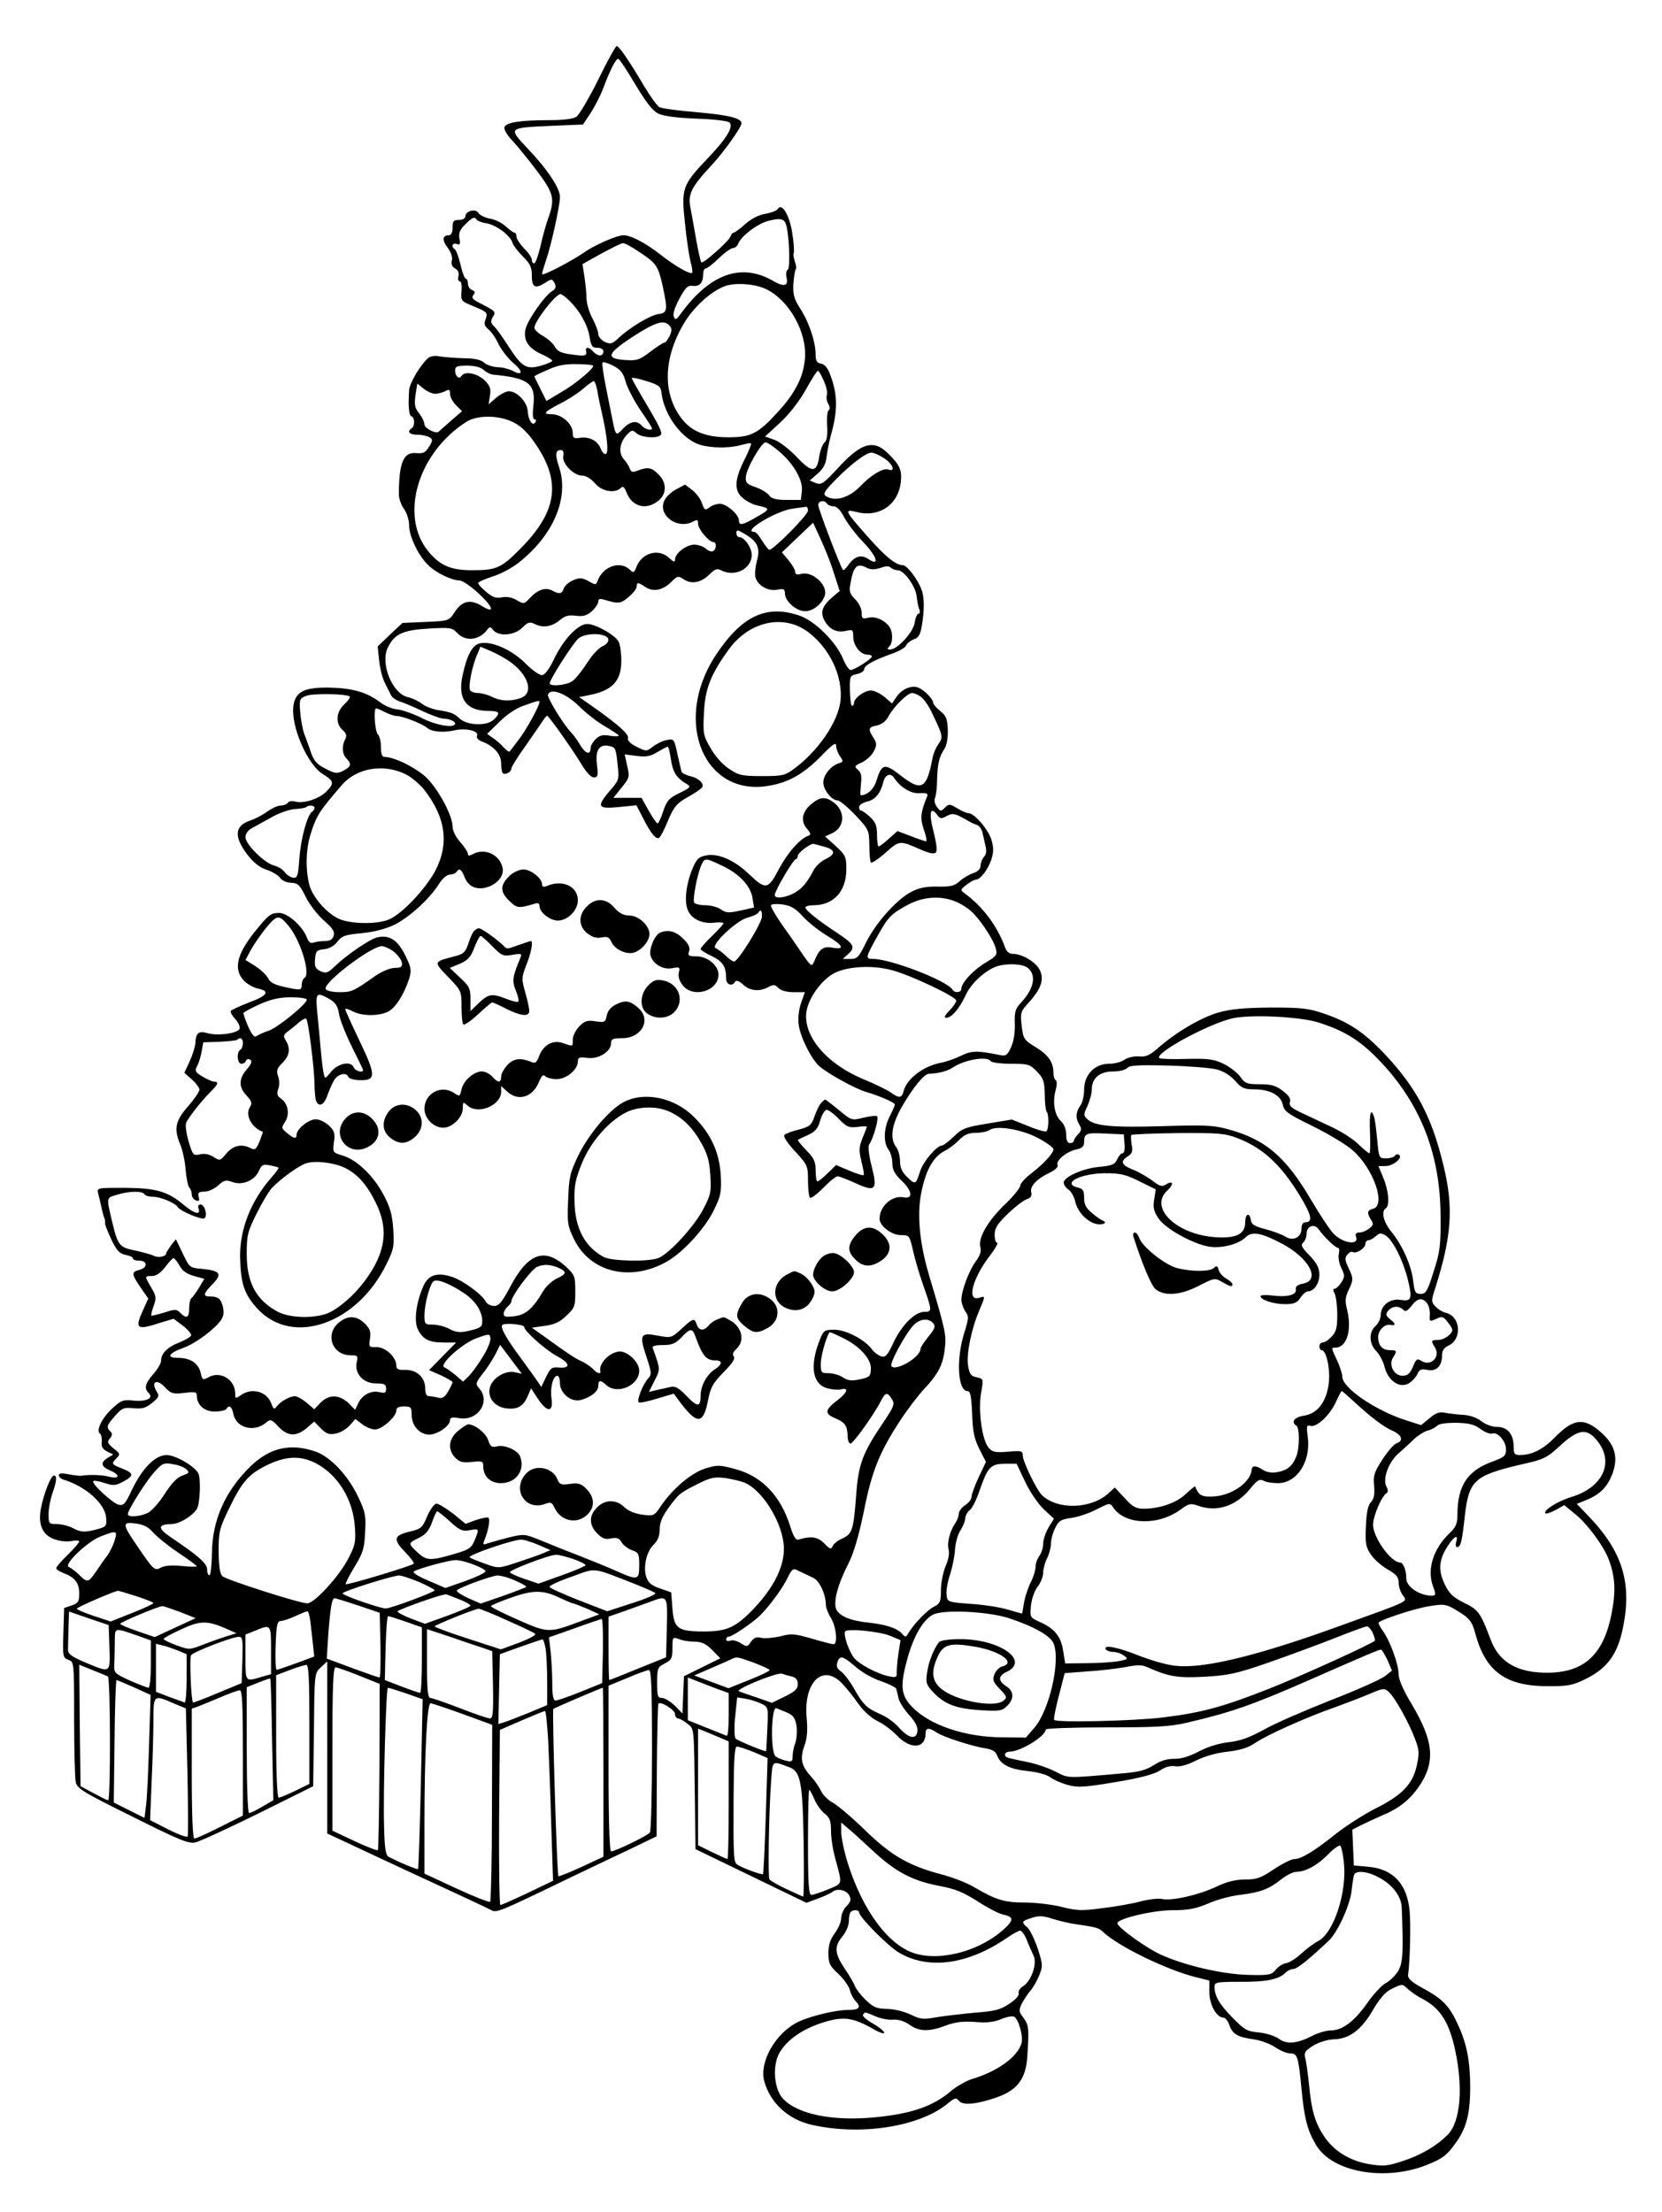 <?xml version="1.0" standalone="no"?>
<!DOCTYPE svg PUBLIC "-//W3C//DTD SVG 20010904//EN"
 "http://www.w3.org/TR/2001/REC-SVG-20010904/DTD/svg10.dtd">
<svg version="1.0" xmlns="http://www.w3.org/2000/svg"
 width="650pt" height="865pt" viewBox="0 0 650 865"
 preserveAspectRatio="xMidYMid meet">
<g transform="translate(0,865) scale(0.1,-0.1)"
fill="#000000" stroke="none">
<path d="M2340 8339 c-36 -72 -74 -137 -85 -145 -13 -9 -49 -14 -110 -14 -112
0 -165 -9 -172 -27 -3 -8 9 -30 29 -51 19 -20 63 -74 97 -119 67 -89 72 -110
46 -184 -9 -24 -23 -74 -31 -111 -9 -38 -20 -68 -25 -68 -5 0 -9 6 -9 14 0 8
-13 28 -30 44 -16 17 -30 38 -30 46 0 9 -3 16 -8 16 -4 0 -19 11 -33 24 -15
14 -43 28 -63 31 -20 4 -40 14 -45 22 -10 19 -51 8 -51 -13 0 -8 -10 -14 -25
-14 -21 0 -25 -5 -25 -30 0 -19 -5 -30 -14 -30 -26 0 -28 -19 -5 -49 13 -18
20 -38 16 -50 -3 -14 1 -25 13 -31 12 -6 16 -17 13 -30 -3 -11 -1 -20 5 -20 6
0 9 -16 7 -38 -3 -39 -3 -39 50 -61 50 -21 53 -24 45 -47 -8 -20 -6 -28 10
-42 12 -9 30 -36 41 -60 12 -23 37 -55 57 -72 39 -32 37 -52 -3 -30 -14 7 -40
14 -59 14 -19 1 -43 9 -53 18 -12 11 -37 17 -78 17 -33 1 -75 4 -93 7 -20 4
-38 2 -47 -6 -29 -24 -73 -97 -75 -126 -4 -61 -1 -99 9 -102 14 -5 14 -39 1
-47 -20 -13 -9 -25 23 -25 17 0 39 -5 47 -10 13 -8 13 -13 -2 -37 -14 -23 -23
-27 -49 -25 -51 6 -69 -37 -69 -162 0 -16 9 -41 20 -56 11 -16 20 -44 20 -64
0 -44 37 -121 77 -158 30 -29 91 -58 121 -58 10 0 41 -21 70 -47 61 -56 71
-86 17 -53 -45 28 -78 21 -107 -24 -22 -34 -23 -34 -113 -38 l-91 -4 -49 -46
-48 -46 6 -56 c3 -30 13 -70 23 -88 9 -18 20 -40 24 -48 4 -8 20 -19 36 -24
16 -5 56 -22 89 -38 33 -15 68 -28 77 -28 22 0 48 -10 48 -19 0 -20 -74 -8
-130 21 -34 17 -77 32 -96 34 -19 1 -50 14 -69 29 -51 38 -106 54 -194 56
-103 2 -137 -16 -144 -75 -8 -79 55 -224 114 -262 45 -28 47 -36 17 -68 -28
-29 -88 -49 -121 -41 -14 4 -28 2 -31 -4 -4 -6 -17 -11 -28 -11 -12 0 -35 -11
-52 -23 -17 -13 -47 -29 -68 -36 -60 -20 -64 -62 -12 -131 25 -33 49 -52 76
-61 22 -7 45 -21 53 -31 7 -11 26 -20 43 -20 27 -1 34 -8 57 -54 14 -29 46
-71 71 -93 36 -31 44 -45 39 -60 -4 -15 -15 -21 -35 -21 -16 0 -35 -3 -44 -6
-11 -4 -19 2 -25 18 -17 46 -76 98 -109 98 -33 0 -42 -7 -95 -73 -72 -89 -85
-149 -42 -193 13 -13 38 -27 55 -30 47 -10 36 -28 -36 -54 -36 -14 -68 -29
-71 -33 -3 -5 5 -19 17 -32 12 -13 20 -30 17 -38 -7 -18 -85 -29 -126 -17 -34
10 -45 1 -47 -40 -1 -14 -11 -46 -22 -70 l-21 -45 29 -26 c17 -15 30 -33 30
-40 0 -8 -20 -37 -45 -66 -50 -57 -56 -88 -29 -151 8 -20 18 -64 20 -97 3 -33
9 -64 15 -70 5 -5 9 -17 9 -26 0 -9 7 -20 16 -23 13 -5 15 -2 11 14 -4 16 0
20 22 20 16 0 40 11 54 24 23 21 30 23 55 14 39 -15 87 5 104 42 11 25 16 28
43 23 16 -3 32 -7 34 -9 2 -2 -10 -19 -27 -38 -81 -93 -124 -202 -123 -310 2
-106 16 -148 70 -206 137 -145 388 -57 502 176 29 58 31 70 27 137 -4 58 -12
86 -38 135 -40 75 -104 136 -159 153 -40 12 -40 12 -35 53 5 35 2 44 -20 65
-14 13 -37 24 -51 24 -28 0 -75 -38 -75 -60 0 -18 -11 -16 -38 7 -22 18 -22
20 -7 43 19 30 12 71 -16 91 -15 10 -17 18 -11 37 6 14 5 35 0 50 -8 22 -5 31
16 52 29 29 33 56 14 88 -11 17 -10 22 7 35 11 8 31 24 43 35 13 11 26 18 30
15 8 -9 31 -191 32 -253 0 -28 3 -58 6 -67 11 -28 32 -17 45 22 7 20 19 47 27
60 15 23 48 30 54 11 2 -6 21 -12 42 -13 67 -2 68 16 3 152 -31 65 -57 122
-57 126 0 3 13 0 30 -9 36 -19 102 -19 138 -1 29 15 62 67 82 128 10 34 9 43
-15 92 -30 61 -63 82 -111 70 -30 -8 -117 -67 -167 -115 -25 -24 -32 -26 -53
-17 -21 10 -24 18 -22 47 3 32 6 36 35 39 21 2 40 13 53 30 18 23 31 27 97 33
48 5 93 17 126 33 58 29 137 101 173 158 14 23 32 38 44 38 10 0 22 5 25 10
11 17 20 11 32 -20 15 -40 53 -54 98 -36 39 17 59 48 49 79 -15 48 -70 71
-115 47 -14 -8 -19 -7 -19 1 0 6 -13 27 -30 46 -18 20 -30 45 -30 61 0 42 -54
143 -101 190 -39 38 -126 82 -164 82 -11 0 -15 11 -15 38 0 21 -5 43 -12 50
-12 12 -18 102 -7 102 4 0 20 -7 35 -15 16 -8 37 -15 46 -15 23 0 99 -30 118
-46 19 -16 63 -20 107 -10 45 10 96 -2 89 -20 -4 -10 4 -18 22 -25 44 -17 72
-49 72 -84 0 -17 3 -34 6 -38 9 -9 34 4 34 18 0 6 26 48 58 92 31 45 62 89 68
99 7 11 14 17 16 14 24 -27 101 -137 128 -182 22 -37 41 -58 52 -58 16 0 18 6
13 48 -8 58 8 83 47 75 25 -5 27 -10 33 -69 7 -62 7 -64 -29 -105 -54 -64 -50
-73 34 -65 l69 7 27 -52 c29 -58 50 -83 62 -75 5 3 21 33 35 68 23 54 34 67
77 91 27 15 52 32 56 38 9 15 -14 37 -47 44 -17 4 -32 12 -34 18 -1 7 -9 38
-16 70 -12 57 -13 59 -42 53 -16 -3 -40 -15 -54 -26 -25 -19 -25 -19 -64 0
-25 13 -36 25 -33 34 5 14 -37 52 -142 126 l-49 34 35 7 c95 18 130 55 130
136 0 30 -5 63 -10 73 -14 27 -91 70 -123 70 -37 0 -94 -61 -131 -139 -20 -41
-36 -61 -47 -61 -10 0 -40 21 -66 48 -54 53 -133 87 -177 76 -29 -7 -50 -46
-67 -126 -20 -91 15 -138 101 -138 45 0 49 -8 20 -35 -27 -25 -103 -22 -132 5
-23 21 -32 25 -89 34 -21 4 -48 15 -60 25 -13 10 -37 21 -54 25 -60 13 -108
130 -79 192 26 55 59 70 160 76 86 5 92 4 113 -18 33 -34 86 -28 117 14 9 12
12 12 23 -2 22 -26 84 -21 114 10 21 21 29 23 46 15 32 -17 67 -13 98 12 22
19 36 23 66 19 30 -3 43 1 63 19 13 12 24 29 24 37 0 10 6 12 23 7 56 -17 64
-16 95 10 18 15 32 33 32 41 0 18 5 18 35 -2 31 -20 68 -12 101 21 24 24 26
24 49 9 31 -20 68 -12 101 21 20 20 29 23 44 15 53 -28 120 5 120 60 0 29 -29
70 -50 70 -5 0 -10 7 -10 16 0 13 4 13 31 -3 52 -30 64 -56 49 -107 -6 -24 -9
-53 -5 -65 10 -32 50 -54 85 -47 25 5 30 2 30 -15 0 -30 44 -69 79 -69 31 0
66 28 77 62 12 40 -48 95 -92 84 -17 -5 -24 -2 -24 8 0 8 -12 28 -26 45 l-26
31 61 58 61 58 29 -63 c16 -34 40 -94 52 -133 l23 -71 -26 -22 c-44 -37 -52
-63 -31 -98 19 -32 49 -45 86 -35 21 5 24 2 24 -24 0 -34 28 -70 55 -70 10 0
18 -3 18 -7 -1 -10 -68 -53 -83 -53 -7 0 -20 20 -30 44 -27 66 -111 149 -171
169 -130 44 -226 -2 -328 -157 -170 -261 -41 -560 218 -507 74 14 131 48 199
118 42 43 55 52 55 37 0 -11 7 -29 15 -41 14 -20 14 -22 -5 -28 -31 -10 -60
-46 -60 -75 0 -29 33 -70 56 -70 8 0 39 -26 69 -57 53 -57 54 -59 55 -119 0
-33 3 -64 6 -67 4 -3 30 14 58 39 54 48 54 48 134 13 33 -15 55 -20 62 -13 6
6 3 35 -9 82 -19 73 -13 102 14 66 11 -16 16 -17 38 -5 24 13 32 11 87 -21 8
-5 22 -11 31 -14 10 -3 19 -18 22 -32 3 -15 9 -39 12 -53 4 -16 2 -31 -7 -40
-7 -8 -13 -23 -13 -34 0 -13 -10 -23 -30 -30 -16 -5 -40 -20 -52 -31 -19 -18
-35 -22 -86 -21 -45 1 -73 -5 -102 -20 -58 -30 -139 -121 -177 -197 -29 -59
-35 -66 -62 -66 l-30 0 22 20 c28 26 22 38 -41 80 -78 51 -127 91 -127 101 0
5 14 9 31 9 79 0 129 54 129 141 0 48 -3 55 -41 90 l-42 38 26 12 c52 23 55
88 5 123 -31 22 -52 20 -87 -10 -35 -30 -41 -67 -13 -97 13 -16 14 -21 4 -25
-33 -11 -82 -67 -116 -131 -42 -80 -51 -82 -117 -19 -56 54 -120 82 -166 73
-29 -5 -38 -13 -53 -48 -26 -60 -35 -131 -20 -166 14 -35 57 -55 105 -49 19 2
35 1 35 -2 0 -3 -20 -26 -45 -50 -25 -24 -45 -47 -45 -51 0 -4 20 -17 44 -28
43 -21 56 -41 56 -88 0 -24 24 -32 35 -12 5 7 16 3 31 -11 26 -25 64 -29 99
-10 20 11 26 10 40 -4 10 -10 33 -16 60 -16 l43 0 -15 -42 c-9 -27 -13 -59 -9
-87 7 -48 47 -129 80 -160 30 -27 137 -87 183 -101 55 -16 113 -42 113 -49 0
-4 -9 -24 -20 -46 -24 -46 -26 -103 -5 -131 8 -10 15 -34 15 -53 0 -25 9 -42
35 -67 43 -40 48 -74 9 -66 -46 8 -94 -35 -94 -84 0 -28 47 -64 83 -64 33 0
34 -1 47 -57 7 -32 25 -95 41 -140 35 -99 35 -103 4 -103 -36 0 -87 -50 -120
-119 -24 -52 -32 -60 -49 -55 -12 4 -27 16 -35 26 -26 38 -102 78 -147 78 -39
0 -43 -2 -58 -40 -40 -101 -29 -173 30 -189 18 -5 43 -7 54 -4 31 8 24 -13
-14 -42 -50 -38 -52 -53 -12 -70 41 -17 50 -30 51 -70 0 -16 5 -30 11 -30 11
0 91 111 120 168 17 33 25 34 42 6 12 -19 9 -28 -31 -88 -83 -122 -99 -165
-108 -281 -11 -145 -15 -157 -54 -176 -19 -8 -36 -22 -39 -31 -5 -13 -11 -11
-33 12 -26 26 -52 29 -101 14 -9 -3 -20 15 -31 51 -38 121 -111 197 -215 225
-63 17 -70 17 -119 2 -55 -18 -128 -80 -174 -149 -24 -36 -27 -37 -72 -31 -29
4 -55 15 -70 30 -31 30 -75 30 -106 -2 -32 -31 -32 -69 1 -102 20 -20 32 -24
54 -19 23 4 32 1 41 -15 6 -11 24 -25 40 -31 27 -9 29 -14 29 -59 0 -58 -5
-60 -86 -24 -31 14 -97 41 -148 61 -50 19 -119 47 -153 61 -62 25 -63 25 -126
10 -35 -9 -72 -20 -82 -23 -15 -6 -17 -4 -11 12 16 37 24 84 16 89 -4 3 -26
-2 -48 -9 l-41 -15 -49 40 c-28 21 -57 39 -65 39 -8 0 -24 -22 -36 -49 -19
-46 -24 -50 -71 -61 -61 -15 -64 -30 -13 -82 20 -21 34 -40 31 -43 -9 -9 -261
-85 -266 -80 -2 2 13 32 34 67 34 55 39 73 42 135 4 64 1 80 -26 137 -40 86
-110 160 -169 180 -97 33 -177 15 -252 -57 -100 -97 -151 -211 -152 -341 -1
-47 -5 -86 -10 -86 -5 0 -9 10 -9 23 0 23 -33 52 -144 127 -50 34 -49 49 4 50
32 0 85 33 101 61 12 24 15 121 4 139 -18 29 -90 70 -123 70 -45 0 -95 -51
-137 -138 -25 -54 -32 -61 -52 -56 -24 7 -107 83 -98 92 3 3 22 0 43 -7 33
-11 43 -11 70 3 46 24 47 34 3 52 -46 18 -47 19 -25 42 15 15 14 18 -12 38
-24 20 -26 25 -14 39 10 12 10 19 2 27 -17 17 -15 24 18 61 27 31 34 34 72 30
35 -3 49 1 73 21 27 22 29 27 17 46 -23 38 3 49 33 15 24 -25 31 -27 76 -22
42 5 49 4 49 -11 0 -36 29 -62 70 -62 21 0 42 5 45 10 11 18 22 10 28 -20 11
-55 83 -73 129 -32 16 13 20 12 47 -17 36 -38 69 -40 110 -6 l30 26 26 -27
c21 -21 32 -25 58 -20 18 3 42 18 55 32 l22 25 26 -20 c15 -12 38 -21 51 -21
27 0 83 50 83 74 0 11 9 16 30 16 27 0 30 -3 30 -33 0 -42 31 -77 69 -77 32 0
81 34 81 56 0 11 9 13 38 8 72 -11 122 66 76 117 -15 17 -14 21 13 56 17 21
39 55 50 76 l19 38 42 -56 43 -57 -28 6 c-37 8 -88 -23 -97 -60 -11 -41 21
-78 68 -82 42 -4 64 10 81 51 l12 28 26 -40 c37 -56 62 -55 54 0 -6 44 6 89
23 89 5 0 10 -13 10 -29 0 -39 43 -75 80 -66 40 10 70 34 70 55 0 24 8 25 32
3 43 -38 128 -1 128 57 0 27 -30 62 -63 73 -36 13 -98 -40 -89 -75 4 -14 -15
-8 -28 8 -8 8 -27 22 -44 30 -30 14 -50 27 -148 98 l-48 34 50 7 c38 5 60 15
85 40 33 30 35 37 35 95 0 59 -2 64 -37 97 -84 76 -148 53 -218 -80 -32 -60
-44 -74 -62 -74 -13 0 -28 7 -33 17 -15 28 -87 81 -130 96 -59 20 -95 9 -114
-35 -29 -65 -38 -139 -21 -171 20 -38 43 -50 102 -50 l47 0 -53 -54 -53 -54
46 -20 c25 -12 46 -24 46 -27 0 -4 -8 -20 -17 -36 -13 -22 -23 -29 -38 -25
-11 3 -27 6 -36 6 -11 0 -16 9 -16 31 0 42 -33 73 -78 72 -28 -1 -35 3 -35 17
0 33 -43 73 -78 72 -29 -1 -30 1 -25 33 4 27 0 39 -20 59 -32 32 -68 33 -103
3 -54 -47 -24 -127 48 -127 27 0 29 -2 23 -28 -9 -44 26 -82 76 -82 32 0 39
-3 39 -20 0 -17 -4 -19 -26 -14 -32 8 -68 -11 -83 -44 l-12 -25 -27 27 c-36
33 -75 34 -108 1 l-25 -26 -30 26 c-17 14 -37 25 -45 25 -21 0 -56 -20 -71
-39 -10 -14 -13 -13 -22 11 -18 47 -76 63 -119 32 -21 -14 -22 -14 -22 6 0 54
-56 90 -103 65 -24 -13 -26 -12 -32 16 -9 38 -40 59 -88 59 -48 0 -39 18 20
39 42 15 107 61 140 99 16 19 20 33 16 56 -7 35 -18 46 -50 46 -31 0 -29 10 9
49 38 39 30 52 -41 59 -49 4 -50 5 -76 60 l-27 56 -19 -24 c-10 -14 -19 -28
-19 -31 0 -13 -31 -19 -48 -10 -9 5 -43 14 -74 21 -61 12 -67 19 -90 115 -22
95 -23 90 20 103 48 15 99 15 107 2 3 -6 19 -10 34 -10 28 0 86 -24 96 -40 10
-17 97 -52 105 -44 13 13 0 54 -16 54 -7 0 -11 -6 -8 -14 11 -29 -14 -24 -57
12 -63 53 -107 66 -232 67 -108 0 -108 0 -103 -22 3 -13 9 -35 12 -50 3 -16 8
-35 11 -43 4 -8 5 -19 4 -23 -1 -5 10 -33 24 -63 21 -44 32 -56 55 -61 17 -3
30 -9 30 -14 0 -5 11 -9 25 -9 33 0 33 -28 0 -36 -32 -8 -31 -16 5 -69 l30
-43 -20 -44 c-34 -75 -26 -81 66 -51 l53 16 36 -27 c20 -15 34 -33 33 -38 -2
-6 -23 -18 -47 -28 -47 -18 -71 -43 -71 -72 0 -9 -14 -33 -30 -51 -33 -38 -37
-56 -18 -75 20 -20 -10 -34 -61 -29 -38 4 -48 1 -81 -30 -40 -36 -66 -88 -49
-99 5 -3 8 -17 7 -32 -2 -19 3 -29 21 -38 l24 -12 -22 -13 c-29 -19 -26 -34 9
-49 41 -17 39 -35 -2 -25 -30 8 -79 9 -110 4 -7 -1 -30 2 -51 6 -25 5 -37 4
-37 -4 0 -6 8 -14 18 -17 86 -26 161 -92 167 -147 3 -35 1 -37 -34 -47 -49
-13 -64 -13 -97 5 -16 8 -44 15 -61 15 -32 0 -33 2 -33 39 0 21 7 58 15 81 17
48 19 70 6 70 -12 0 -40 -72 -51 -129 -12 -64 7 -105 55 -121 20 -7 50 -10 66
-6 16 3 29 2 29 -2 0 -4 -20 -28 -45 -52 -25 -24 -45 -48 -45 -52 0 -5 12 -13
27 -19 46 -17 63 -39 63 -80 0 -32 -4 -38 -29 -47 l-30 -10 -3 -97 c-3 -93 -2
-98 20 -106 22 -8 22 -10 22 -228 0 -120 3 -232 6 -248 5 -27 24 -39 222 -137
182 -91 220 -107 246 -101 17 4 128 55 246 113 l215 107 3 221 c2 221 2 221
27 244 l25 23 0 -336 0 -337 88 -41 c48 -23 150 -70 227 -106 227 -105 309
-143 327 -153 19 -11 36 -4 278 113 74 35 187 90 252 120 l116 56 1 257 c1
142 4 260 6 262 10 10 65 -25 65 -40 0 -10 6 -18 13 -18 6 -1 23 -10 36 -21
27 -22 25 -4 29 -312 l2 -178 217 -105 217 -105 46 17 c25 9 49 21 55 25 17
16 54 9 66 -12 9 -17 7 -25 -10 -43 -12 -12 -21 -33 -21 -47 0 -14 -11 -40
-25 -59 -18 -24 -25 -47 -25 -78 0 -39 5 -50 39 -81 21 -20 41 -48 45 -63 3
-15 13 -33 21 -42 25 -25 17 -36 -28 -36 -49 0 -144 -23 -194 -46 -89 -43
-154 -156 -134 -232 23 -85 93 -150 185 -171 192 -44 425 -8 535 85 26 21 30
22 42 8 16 -19 76 -12 155 17 75 28 107 73 112 158 7 111 6 121 -15 150 -19
25 -19 29 -6 57 9 16 23 38 33 49 10 11 25 38 34 59 15 37 15 43 -5 105 -12
36 -30 73 -40 83 -26 22 -24 25 16 38 28 9 44 9 83 -4 26 -8 67 -18 92 -21 71
-10 88 -14 102 -28 60 -58 256 -153 370 -180 l48 -12 0 -46 c0 -48 28 -99 55
-99 7 0 18 -13 23 -29 13 -36 32 -47 96 -56 27 -4 65 -18 84 -31 19 -13 45
-24 58 -24 28 0 32 -11 44 -136 11 -117 23 -164 56 -220 62 -109 271 -146 437
-79 57 23 75 36 106 79 46 61 61 118 61 224 0 103 -14 173 -49 247 -33 72 -61
100 -138 141 -42 23 -57 37 -56 50 8 59 11 198 6 252 -10 105 -64 163 -161
172 l-57 5 -3 70 -3 70 33 17 c18 9 55 26 82 38 66 27 109 61 145 113 66 96
59 178 -28 323 -33 55 -51 97 -51 117 0 38 -33 130 -62 170 -11 15 -18 30 -16
32 12 13 145 56 198 64 54 9 65 8 98 -11 58 -34 69 -46 82 -96 41 -151 121
-207 290 -206 74 0 93 4 145 30 79 40 118 92 139 183 42 184 5 311 -132 453
l-45 47 39 16 c53 22 80 50 100 101 23 62 12 109 -37 156 -70 66 -113 64 -188
-13 -47 -48 -90 -69 -138 -69 -19 0 -23 5 -23 33 0 48 -24 77 -64 77 -19 0
-45 9 -62 22 -17 14 -44 23 -68 25 -23 1 -55 5 -72 8 -24 5 -37 1 -63 -21
l-33 -27 -56 18 c-119 37 -252 127 -252 171 0 10 -9 39 -20 63 -24 51 -24 51
-7 51 44 0 65 68 46 147 -9 35 -8 49 5 77 20 42 20 47 -1 90 -13 29 -14 38 -3
50 7 9 16 13 21 10 13 -8 49 15 49 31 0 8 5 15 12 15 6 0 19 7 29 16 14 13 20
13 38 3 28 -18 66 -92 86 -168 20 -80 16 -92 -28 -84 -41 6 -77 -22 -77 -60 0
-13 -9 -32 -20 -42 -27 -24 -26 -70 3 -99 12 -12 27 -40 32 -61 13 -52 55 -83
90 -67 14 6 30 23 37 36 9 21 16 24 41 19 35 -7 57 15 57 57 0 19 8 30 25 38
54 25 48 113 -9 128 -14 3 -32 14 -42 25 -17 19 -17 22 1 77 63 200 70 312 31
472 -46 193 -106 306 -232 440 -79 83 -140 124 -235 156 -61 21 -89 24 -207
24 -102 -1 -155 -5 -205 -19 -68 -19 -168 -77 -242 -143 -29 -25 -45 -32 -71
-29 -19 1 -43 -4 -56 -13 -12 -9 -40 -16 -61 -16 -56 0 -97 -43 -97 -102 0
-24 -7 -52 -15 -62 -18 -24 -19 -50 -3 -75 9 -15 8 -22 -5 -36 -9 -9 -17 -21
-17 -26 0 -5 -7 -9 -15 -9 -10 0 -15 10 -15 33 0 21 -8 41 -20 52 -25 23 -34
72 -22 119 6 21 7 38 1 42 -5 3 -9 16 -9 29 0 41 -19 69 -69 100 -46 28 -49
32 -55 83 -6 51 -5 56 27 91 50 55 62 92 43 129 -16 31 -69 62 -105 62 -14 0
-25 9 -31 28 -30 81 -86 156 -155 207 -20 15 -20 15 5 35 14 11 30 20 36 20
18 0 47 38 61 78 9 29 10 46 1 77 -12 41 -67 105 -90 105 -7 0 -27 9 -44 19
-29 18 -33 18 -48 3 -16 -16 -18 -16 -32 3 -8 11 -11 26 -7 35 4 8 8 40 8 70
2 65 8 90 29 122 9 14 14 43 13 75 -2 43 -7 55 -30 73 -15 12 -27 26 -27 31 0
15 -34 50 -58 60 -28 11 -66 -6 -87 -38 l-16 -24 -30 26 c-17 14 -41 25 -53
25 -25 0 -66 -30 -66 -49 0 -6 -3 -11 -7 -11 -5 0 -8 27 -9 59 -1 57 0 59 27
65 16 3 29 12 29 19 0 15 38 36 112 62 25 9 49 23 52 31 3 8 17 19 30 24 20 7
26 19 32 57 10 59 9 111 -2 138 -16 42 -57 95 -73 95 -27 0 -67 32 -136 110
-92 104 -95 110 -45 98 88 -23 163 28 173 116 5 48 -3 67 -49 112 -57 58 -107
43 -200 -60 -53 -57 -62 -63 -83 -55 l-24 10 31 27 c22 19 32 38 35 67 3 22
10 58 16 80 28 99 28 161 -2 240 -10 27 -22 41 -36 43 -16 3 -21 11 -21 36 0
48 -25 125 -60 179 -25 39 -29 56 -27 97 2 27 6 52 9 56 4 3 2 17 -3 31 -5 14
-7 28 -5 32 3 4 1 39 -5 77 -10 71 -41 123 -57 97 -4 -7 -26 -15 -48 -19 -26
-4 -55 -19 -79 -40 -21 -19 -42 -34 -46 -34 -4 0 -9 -6 -11 -13 -4 -17 -108
-110 -115 -103 -3 3 -12 43 -20 88 -8 46 -18 103 -23 128 -10 52 5 80 84 165
45 48 116 147 116 163 0 20 -50 32 -172 43 -73 6 -140 15 -149 20 -9 5 -37 44
-62 86 -56 95 -96 153 -105 153 -4 0 -37 -59 -72 -131z m144 -18 c42 -70 68
-104 90 -115 20 -10 72 -17 150 -20 66 -2 123 -9 129 -15 17 -17 -13 -65 -86
-141 -99 -104 -103 -117 -88 -254 6 -63 17 -131 22 -151 6 -20 8 -39 6 -42 -8
-7 -66 26 -121 69 -61 48 -118 78 -148 78 -25 0 -115 -39 -156 -69 -50 -34
-162 -92 -162 -83 0 5 7 29 15 53 20 56 55 215 55 249 0 34 -49 108 -128 191
-75 80 -76 79 95 87 l123 5 30 45 c16 25 39 69 50 99 26 69 48 113 58 113 4 0
34 -45 66 -99z m-620 -530 c3 -5 22 -12 42 -15 38 -8 90 -47 99 -77 3 -10 22
-34 41 -53 28 -28 34 -42 34 -75 0 -46 14 -52 55 -25 22 14 24 14 34 -3 7 -15
5 -22 -9 -31 -31 -19 -97 -114 -105 -150 -9 -43 12 -75 65 -98 22 -10 40 -21
40 -25 0 -3 -20 -12 -44 -19 -57 -16 -74 -6 -125 72 -22 35 -48 71 -58 81 -14
14 -15 21 -6 37 14 21 11 23 -49 54 -30 15 -35 22 -27 32 9 11 7 15 -5 20 -9
3 -16 15 -16 25 0 10 -4 19 -8 19 -5 0 -14 25 -21 55 -7 30 -17 57 -22 60 -16
10 -10 27 7 21 13 -5 15 -1 11 21 -4 21 1 34 21 54 30 30 38 33 46 20z m1209
-16 c13 -32 19 -173 8 -179 -6 -4 -8 -18 -5 -31 8 -33 -9 -38 -48 -16 -126 75
-249 33 -365 -125 -18 -25 -22 -27 -28 -12 -4 10 4 37 22 70 24 44 33 53 53
50 26 -3 40 12 40 46 0 12 4 22 10 22 5 0 29 18 51 40 23 22 48 40 56 40 7 0
17 8 20 17 12 30 75 78 117 89 45 12 62 9 69 -11z m-572 -111 c67 -44 73 -54
91 -134 20 -93 18 -104 -16 -108 -32 -4 -114 -53 -158 -95 -24 -22 -30 -24
-53 -14 -13 7 -25 20 -25 30 0 10 -10 37 -22 60 -13 23 -23 58 -24 77 0 19 -4
58 -8 86 l-8 51 73 41 c41 22 79 41 85 41 7 1 36 -15 65 -35z m496 -145 c90
-44 160 -169 151 -272 -6 -70 -36 -131 -103 -205 -80 -88 -107 -102 -196 -102
-90 0 -145 23 -184 74 -74 98 -71 234 9 370 38 64 102 123 158 146 41 16 119
11 165 -11z m-769 -46 c41 -41 70 -93 78 -141 6 -36 10 -42 30 -42 15 0 24 -6
24 -15 0 -8 -6 -15 -14 -15 -7 0 -19 7 -26 15 -15 18 -32 20 -28 3 4 -20 -3
-22 -58 -14 -39 5 -54 12 -64 30 -7 13 -28 32 -46 42 -19 10 -34 25 -34 32 0
25 83 132 102 132 4 0 21 -12 36 -27z m391 -97 c9 -10 9 -20 0 -40 -7 -14 -16
-26 -21 -26 -4 0 -29 -16 -54 -35 -42 -32 -52 -36 -98 -33 -79 5 -73 25 30 92
88 57 122 67 143 42z m-172 -219 c7 -24 32 -73 57 -110 25 -36 46 -69 46 -72
0 -11 -28 -4 -40 10 -19 23 -46 18 -74 -12 -27 -29 -28 -28 -41 37 -4 19 -15
75 -25 125 -10 49 -16 93 -14 97 3 4 22 -2 42 -12 30 -16 40 -29 49 -63z
m-127 62 c0 -12 -69 -70 -124 -102 l-59 -35 -23 46 c-13 26 -24 48 -24 50 0 2
24 14 53 26 38 18 69 23 114 22 35 0 63 -3 63 -7z m-428 -16 c10 -9 26 -17 36
-18 139 -13 168 -35 158 -122 -4 -35 -2 -53 5 -53 5 0 7 -5 3 -11 -11 -18 -28
8 -30 43 -2 36 -42 78 -74 78 -10 0 -32 -11 -49 -25 l-30 -26 5 33 c5 27 1 39
-21 61 -28 27 -78 37 -90 17 -9 -15 -25 -2 -25 21 0 16 7 19 47 19 30 0 53 -6
65 -17z m1330 -43 c10 -21 15 -46 12 -54 -3 -8 -1 -24 5 -35 7 -11 7 -22 2
-25 -5 -3 -8 -30 -6 -60 2 -38 -1 -58 -10 -66 -8 -7 -17 -31 -21 -55 -9 -65
-29 -65 -88 -2 -29 30 -67 60 -87 67 l-37 13 60 55 c37 35 74 83 100 129 22
40 43 73 47 73 3 0 14 -18 23 -40z m-635 -46 c10 -88 82 -184 153 -204 45 -13
116 -13 159 0 19 5 36 8 38 6 3 -2 -9 -31 -26 -65 -39 -77 -41 -122 -4 -150
14 -12 38 -24 52 -27 55 -12 55 -15 3 -44 -58 -34 -72 -37 -72 -15 0 23 -49
65 -75 65 -11 0 -30 -6 -40 -14 -18 -13 -20 -11 -30 17 -5 16 -23 39 -38 51
l-28 21 -37 -20 c-21 -12 -41 -32 -46 -48 -20 -56 56 -108 114 -77 17 9 20 8
20 -8 0 -21 43 -72 60 -72 13 0 13 -27 -1 -35 -5 -4 -18 0 -28 9 -10 9 -30 16
-46 16 -31 0 -75 -34 -75 -58 0 -12 -6 -10 -23 6 -41 39 -107 20 -128 -35 -9
-24 -11 -25 -28 -9 -38 34 -104 10 -124 -46 -6 -16 -8 -16 -35 -1 -25 14 -34
15 -60 4 -17 -7 -34 -22 -37 -32 -7 -22 -18 -24 -46 -8 -26 13 -56 3 -86 -29
-23 -25 -25 -25 -52 -9 -19 11 -40 15 -58 11 -23 -4 -37 0 -61 21 -18 15 -32
30 -32 35 0 4 25 15 55 25 31 9 78 34 104 55 137 108 198 255 157 375 -16 49
-14 65 8 65 8 0 12 -9 9 -23 -6 -29 40 -77 74 -77 15 0 34 -12 50 -30 26 -32
78 -41 101 -18 8 8 14 4 22 -17 21 -56 76 -72 124 -34 34 27 35 71 1 104 -26
27 -41 30 -80 15 -21 -8 -27 -7 -32 8 -3 9 -14 26 -24 37 -21 24 -16 64 13 95
18 19 21 20 37 6 19 -18 86 -22 96 -6 6 10 -10 41 -75 150 -21 36 -39 68 -39
71 -1 4 25 -1 56 -11 50 -15 57 -21 60 -46z m-251 9 c3 -21 12 -63 19 -93 19
-83 26 -148 15 -155 -6 -3 -14 5 -20 19 -12 32 -44 49 -81 44 -25 -4 -29 -1
-29 19 0 35 -43 73 -82 73 -38 0 -31 9 37 44 28 14 66 39 85 55 19 17 38 30
42 31 4 0 10 -17 14 -37z m-634 -13 c11 0 28 5 39 10 16 9 19 7 19 -10 0 -12
10 -31 23 -44 l24 -24 -44 -38 c-24 -22 -46 -40 -47 -42 -11 -10 -56 13 -56
28 0 9 -9 29 -21 44 -17 21 -19 34 -14 71 l7 45 25 -20 c14 -11 34 -20 45 -20z
m309 -113 c30 -16 57 -43 86 -87 99 -147 81 -262 -63 -407 -73 -74 -93 -83
-186 -83 -85 0 -127 18 -173 74 -114 139 -41 386 150 507 44 27 129 26 186 -4z
m1037 -113 c57 -49 93 -112 88 -155 l-4 -34 -56 0 c-41 0 -59 5 -68 18 -7 10
-31 24 -53 32 -34 11 -40 18 -38 40 2 33 61 135 77 135 7 0 31 -16 54 -36z
m408 -25 c35 -21 49 -57 18 -45 -19 7 -67 -21 -109 -65 -44 -46 -99 -62 -135
-39 -12 8 -6 19 35 61 59 61 122 109 143 109 8 0 30 -9 48 -21z m-221 -179 c3
-5 15 -10 25 -10 13 0 27 -15 41 -42 12 -23 46 -68 76 -99 55 -58 65 -96 17
-64 -28 18 -53 9 -78 -27 -9 -12 -17 -20 -19 -17 -10 11 -97 240 -97 254 0 17
25 21 35 5z m-75 -27 c0 -17 -135 -153 -151 -153 -4 0 -16 16 -28 35 -11 19
-25 35 -31 35 -51 0 85 82 150 91 25 3 48 7 53 7 4 1 7 -6 7 -15z m231 -224
c15 -7 29 -7 52 0 21 8 34 8 41 1 5 -5 18 -10 27 -10 25 0 70 -63 74 -102 2
-18 6 -41 10 -50 4 -10 3 -18 -3 -18 -5 0 -12 -16 -15 -36 -6 -37 -67 -104
-96 -104 -12 0 -12 3 -3 12 15 15 15 58 -1 79 -20 26 -55 40 -82 33 -22 -5
-25 -3 -25 20 0 15 -11 38 -25 52 -22 22 -25 31 -19 62 12 69 26 82 65 61z
m-237 -246 c89 -63 144 -177 133 -275 -10 -82 -88 -196 -181 -264 -36 -27 -46
-29 -126 -29 -78 0 -91 3 -128 28 -24 15 -55 49 -72 80 -29 49 -31 57 -27 137
4 95 26 152 97 250 78 108 209 139 304 73z m-790 -19 c24 -9 19 -29 -9 -42
-14 -6 -41 -36 -60 -66 -19 -30 -45 -62 -57 -70 -23 -16 -88 -22 -88 -8 0 15
91 157 112 175 20 17 72 23 102 11z m-372 -100 c75 -52 98 -125 44 -144 -41
-14 -79 -12 -112 5 -16 8 -41 15 -56 15 -14 0 -28 6 -30 12 -6 18 8 90 26 133
l15 36 38 -16 c21 -9 55 -27 75 -41z m273 -176 c27 -27 73 -63 102 -79 29 -17
53 -33 53 -36 0 -3 -16 -3 -36 0 -27 5 -40 1 -55 -14 -10 -10 -19 -25 -19 -33
0 -30 -19 -25 -40 9 -12 20 -27 41 -34 48 -31 31 -97 139 -93 151 11 27 70 5
122 -46z m-897 38 c3 -3 -7 -17 -21 -30 -33 -30 -36 -75 -7 -101 15 -13 17
-22 10 -36 -14 -26 -12 -58 5 -75 21 -22 19 -31 -12 -48 -25 -12 -32 -12 -70
8 -32 16 -45 30 -56 61 -7 22 -20 56 -27 75 -7 19 -14 58 -16 87 -4 48 -2 52
24 62 26 10 159 8 170 -3z m2237 -4 c11 -9 30 -37 41 -62 42 -87 43 -93 24
-120 -10 -14 -20 -38 -23 -55 -23 -122 -43 -132 -128 -65 -59 46 -71 43 -91
-22 -10 -34 -36 -58 -62 -58 -2 0 -1 19 1 43 4 32 1 46 -12 57 -15 13 -14 15
17 29 18 9 39 29 46 44 12 24 11 31 -2 52 -22 34 -20 42 14 48 18 4 35 17 44
34 22 41 75 93 94 93 9 -1 26 -8 37 -18z m-1495 -17 c0 -15 -52 -110 -81 -147
-18 -24 -34 -45 -36 -47 -2 -3 -12 5 -23 16 -10 12 -29 28 -42 37 l-23 16 47
46 c28 28 65 54 95 64 56 20 63 22 63 15z m514 -225 c7 -49 22 -73 62 -96 17
-10 15 -14 -28 -35 -41 -20 -50 -29 -64 -71 -8 -26 -19 -48 -22 -48 -4 0 -20
23 -35 50 l-28 50 -55 0 -55 0 32 40 c31 38 32 42 22 85 l-10 45 46 -6 c38 -5
54 -2 82 15 19 11 37 21 40 21 4 0 9 -23 13 -50z m-1035 -59 c21 -11 52 -37
69 -58 86 -110 100 -213 43 -321 -38 -69 -125 -162 -176 -186 -39 -19 -132
-21 -187 -4 -49 15 -113 83 -128 137 -16 61 -14 143 6 203 22 69 33 86 121
188 59 68 165 85 252 41z m1908 -13 c24 -37 65 -62 99 -60 26 2 34 -1 31 -10
-27 -65 -29 -87 -14 -132 9 -25 13 -46 9 -46 -4 0 -31 9 -59 20 l-53 20 -34
-30 c-18 -17 -36 -30 -40 -30 -3 0 -6 20 -6 45 0 35 -5 49 -27 70 -15 14 -31
25 -35 25 -5 0 -8 6 -8 14 0 8 14 17 30 21 33 7 54 33 65 78 7 28 28 36 42 15z
m-2267 -117 c0 -6 -4 -12 -9 -15 -19 -12 -44 -103 -50 -181 -5 -72 -8 -80 -26
-77 -11 2 -25 12 -32 22 -7 10 -25 21 -40 25 -38 9 -113 83 -113 111 0 14 10
28 28 37 15 8 49 27 76 42 26 15 66 29 88 31 22 1 43 5 46 8 9 9 32 7 32 -3z
m1993 -152 c45 -12 47 -29 5 -49 -17 -8 -39 -28 -47 -45 -27 -51 -45 -71 -78
-89 -36 -18 -73 -21 -73 -6 0 16 73 140 82 140 4 0 8 6 8 13 0 11 45 46 60 47
3 0 22 -5 43 -11z m-400 -74 c68 -31 113 -80 120 -127 l6 -37 -54 -12 c-45
-10 -56 -9 -76 5 -13 9 -40 16 -61 16 -20 0 -40 5 -43 10 -7 12 12 112 28 147
13 29 16 29 80 -2z m915 -141 c20 -8 50 -27 65 -42 35 -34 84 -109 92 -143 6
-23 1 -29 -38 -52 -49 -29 -97 -80 -97 -103 0 -16 -26 -19 -35 -4 -21 35 -242
120 -310 120 -32 0 -31 4 20 95 39 70 52 83 120 119 58 30 126 34 183 10z
m-600 -56 c19 -21 61 -55 93 -75 67 -40 76 -58 25 -49 -36 7 -52 -5 -71 -52
-10 -24 -11 -24 -48 29 -20 30 -57 83 -82 118 -24 35 -42 67 -40 71 3 5 24 6
46 3 32 -5 50 -15 77 -45z m-158 -2 c0 -25 -93 -176 -109 -176 -6 0 -21 11
-34 24 -13 12 -30 25 -38 28 -23 9 78 106 123 119 20 5 40 14 43 19 10 16 15
11 15 -14z m-1852 -36 c47 -56 88 -189 63 -204 -6 -4 -11 -16 -11 -27 0 -22
-3 -23 -70 -8 -36 8 -54 17 -61 33 -6 12 -28 33 -49 47 l-40 25 21 39 c12 22
39 61 61 88 42 50 49 51 86 7z m414 -103 c14 -12 28 -31 30 -42 2 -16 -3 -20
-28 -20 -17 0 -49 -13 -74 -30 -88 -62 -95 -65 -142 -65 -26 0 -50 5 -54 12
-14 22 177 168 220 168 11 -1 33 -11 48 -23z m2480 -64 c32 -29 21 -81 -30
-135 -21 -23 -25 -36 -23 -83 1 -35 -5 -69 -15 -91 -16 -33 -20 -35 -48 -29
-85 17 -106 17 -148 -4 -24 -11 -59 -24 -78 -27 -69 -13 -134 -63 -146 -111
-7 -28 -18 -29 -52 -4 -15 10 -62 33 -106 51 -144 60 -236 169 -222 264 8 51
53 116 101 146 50 31 157 38 237 15 75 -21 248 -103 248 -118 0 -6 -12 -24
-27 -39 -19 -20 -22 -28 -12 -28 21 0 52 36 78 93 23 47 82 98 126 110 44 11
99 7 117 -10z m-2733 -120 c23 -14 32 -27 37 -58 3 -22 26 -79 50 -128 24 -48
44 -89 44 -92 0 -12 -31 -3 -36 10 -11 27 -60 18 -88 -15 -25 -30 -25 -31 -30
-8 -3 13 -8 52 -11 88 -3 36 -9 98 -13 138 -9 92 -7 95 47 65z m-89 -2 c0 -17
-115 -111 -150 -122 -19 -6 -40 -16 -47 -21 -8 -6 -17 4 -32 37 -11 25 -19 49
-19 53 1 4 29 19 62 34 45 20 77 28 124 28 34 0 62 -4 62 -9z m3955 -89 c107
-34 169 -73 250 -160 153 -165 228 -359 229 -597 1 -116 -2 -140 -27 -217 -24
-77 -30 -88 -51 -88 -20 0 -24 6 -29 51 -7 60 -42 139 -86 193 -31 38 -40 79
-21 91 16 10 11 70 -10 119 l-19 46 28 0 c30 0 70 34 52 44 -5 4 -12 2 -16 -4
-3 -5 -19 -10 -34 -10 -28 0 -28 1 -35 75 -4 42 -9 82 -13 90 -12 34 -18 10
-15 -65 2 -44 1 -80 -2 -80 -4 0 -23 16 -43 35 -20 20 -64 48 -97 64 -34 16
-87 41 -119 56 -46 21 -57 31 -52 45 4 13 -4 26 -28 44 -27 21 -45 26 -90 26
-50 0 -58 3 -76 29 -12 16 -41 39 -66 51 -38 18 -59 21 -145 19 -55 -2 -102 0
-106 3 -20 21 213 145 298 158 81 13 254 3 323 -18z m-4205 -81 c0 -11 -4 -23
-10 -26 -16 -10 -12 -55 4 -55 8 0 16 5 18 12 2 6 10 8 16 4 9 -5 6 -16 -13
-38 -32 -37 -32 -70 0 -103 20 -22 22 -30 12 -45 -19 -31 7 -80 51 -96 1 0 -5
-17 -13 -38 -13 -31 -18 -35 -35 -26 -34 18 -67 11 -94 -20 -25 -30 -26 -30
-50 -15 -16 11 -35 15 -53 11 -27 -6 -29 -4 -45 49 -9 31 -14 64 -10 74 8 20
63 90 100 126 25 25 28 35 10 35 -7 0 -28 9 -46 20 -30 18 -31 22 -20 43 6 12
14 38 17 57 l6 34 64 2 c34 2 66 5 69 8 11 12 22 5 22 -13z m2925 -71 c3 -5
39 -10 79 -10 68 0 74 -2 102 -31 25 -26 29 -38 30 -90 0 -32 4 -62 7 -66 10
-9 9 -71 -1 -77 -5 -3 -37 6 -72 21 l-63 25 -96 -16 c-85 -14 -99 -19 -131
-51 -20 -19 -41 -35 -47 -35 -19 0 -72 -62 -84 -99 -17 -54 -19 -55 -50 -25
-21 20 -29 37 -29 63 0 20 -7 45 -15 55 -26 35 -18 88 24 161 44 75 85 125
104 126 42 2 72 10 94 25 48 31 135 45 148 24z m883 -32 c27 -7 53 -23 72 -44
25 -29 36 -34 75 -34 62 0 104 -23 112 -60 5 -26 19 -36 117 -84 61 -30 131
-72 156 -94 82 -72 132 -216 80 -229 -23 -6 -25 -16 -8 -43 11 -16 9 -22 -7
-34 -11 -9 -28 -16 -39 -16 -12 0 -16 -5 -13 -15 15 -36 -48 -29 -87 10 -14
14 -53 73 -88 132 -100 171 -181 239 -329 278 -54 15 -94 16 -254 11 -198 -6
-266 1 -293 28 -15 14 -14 19 1 51 9 20 17 49 17 65 0 44 31 70 84 70 24 0 48
6 55 14 9 10 43 12 159 9 81 -2 166 -9 190 -15z m-699 -268 c34 -18 61 -38 61
-44 0 -16 -39 -58 -87 -95 -24 -18 -43 -40 -43 -48 0 -8 -26 -41 -59 -72 -67
-65 -106 -131 -97 -167 5 -17 -1 -34 -18 -57 -26 -35 -56 -115 -56 -150 0 -12
7 -32 15 -45 15 -20 14 -28 -5 -88 -31 -102 -24 -224 14 -224 11 0 15 -20 18
-88 2 -68 8 -98 28 -138 l26 -51 -28 -59 c-15 -32 -28 -67 -28 -76 0 -10 -11
-25 -25 -34 -14 -9 -25 -24 -25 -33 0 -9 -6 -25 -13 -36 -22 -32 -34 -78 -27
-105 4 -15 -1 -41 -12 -65 -9 -22 -18 -64 -18 -92 0 -47 -3 -54 -29 -67 -27
-15 -74 -63 -98 -102 -10 -17 -12 -18 -25 -3 -18 21 -62 36 -126 43 -73 7
-118 25 -131 52 -13 29 5 98 48 181 21 43 40 108 60 205 31 157 62 232 145
358 27 41 68 94 90 118 54 57 74 94 81 157 7 53 3 72 -60 283 -40 133 -50 248
-30 337 18 84 47 133 91 155 16 8 41 27 56 43 20 20 37 27 65 27 21 0 45 5 53
11 28 19 124 3 189 -31z m339 -23 c2 -22 -1 -37 -8 -37 -6 0 -15 -11 -21 -24
-9 -20 -20 -24 -68 -29 -63 -5 -141 -39 -141 -62 0 -7 8 -20 19 -27 10 -7 22
-28 26 -46 8 -39 45 -79 81 -88 26 -7 49 5 26 13 -7 3 -26 16 -42 30 -22 18
-30 33 -30 59 0 28 -4 35 -25 40 -64 16 9 55 106 56 59 0 80 -4 134 -31 l65
-32 -6 -40 c-5 -31 -2 -46 17 -74 27 -40 133 -99 197 -110 49 -8 116 9 143 36
25 25 60 19 142 -24 108 -57 154 -144 82 -157 -21 -4 -29 -11 -27 -23 4 -21
-35 -31 -94 -23 -24 3 -44 2 -44 -3 0 -14 50 -31 95 -31 36 0 48 5 61 25 9 14
22 25 29 25 24 0 45 31 45 65 0 26 -9 44 -38 75 -32 32 -36 42 -25 51 7 6 13
22 13 34 0 30 30 42 47 18 21 -30 66 -73 76 -73 5 0 6 -11 3 -24 -3 -13 1 -37
10 -55 14 -29 14 -34 0 -56 -9 -14 -21 -25 -27 -25 -6 0 -6 -6 1 -19 5 -11 10
-48 10 -82 0 -51 -4 -67 -22 -86 -12 -13 -27 -23 -35 -23 -7 0 -13 -7 -13 -15
0 -8 4 -15 9 -15 18 0 34 -72 28 -127 -8 -73 -43 -121 -97 -129 -38 -6 -52
-25 -30 -39 13 -8 13 -86 0 -120 -15 -38 -35 -55 -75 -62 -24 -4 -43 0 -61 12
-23 15 -38 14 -39 -3 -4 -49 -78 -101 -150 -104 -45 -3 -58 5 -71 40 0 1 -17
-12 -36 -30 -36 -35 -103 -58 -165 -58 -30 0 -43 7 -75 42 l-38 41 -23 -21
c-68 -64 -202 -68 -263 -8 -21 22 -74 131 -74 154 0 18 -5 20 -57 15 -49 -4
-61 -2 -76 15 -26 28 -42 146 -30 215 10 55 9 55 -17 61 -23 4 -28 12 -34 46
-7 45 13 144 45 218 23 54 23 55 -1 47 -50 -16 -28 73 40 163 22 28 35 52 30
52 -6 0 -10 14 -10 32 0 25 11 42 50 80 28 27 61 53 75 58 17 6 22 14 18 28
-6 23 23 53 74 77 22 11 33 22 29 30 -6 18 36 52 74 60 23 5 30 12 30 29 0 34
8 37 85 33 l70 -3 3 -37z m442 22 c105 -40 180 -113 259 -251 32 -57 33 -78 5
-78 -8 0 -14 -10 -14 -25 0 -34 -33 -50 -63 -31 -12 8 -47 21 -77 29 -43 11
-56 19 -58 36 -5 32 -22 25 -22 -9 0 -46 -35 -64 -118 -58 -152 11 -259 115
-187 182 27 25 24 42 -5 24 -15 -10 -25 -7 -53 15 -19 14 -53 34 -76 43 -46
18 -51 33 -20 52 17 11 20 20 15 46 -3 18 -4 35 -1 38 3 2 85 6 183 7 159 1
183 -1 232 -20z m-3493 -115 c50 -24 87 -65 122 -136 52 -103 40 -195 -40
-304 -47 -64 -116 -122 -160 -134 -59 -17 -141 -12 -184 11 -83 45 -120 113
-120 225 0 73 3 87 39 159 22 44 49 89 60 100 37 38 105 87 134 96 36 11 105
3 149 -17z m-645 -383 c11 -21 29 -33 57 -41 l40 -11 -20 -34 c-12 -19 -25
-38 -30 -41 -5 -3 -9 -21 -9 -40 0 -37 -10 -43 -35 -18 -15 15 -20 15 -63 1
-26 -8 -49 -13 -50 -12 -2 2 2 19 9 38 11 31 10 39 -9 71 -27 46 -27 46 2 46
17 0 34 12 52 35 14 19 29 35 33 35 3 0 14 -13 23 -29z m1491 -13 c24 -13 21
-21 -16 -38 -17 -8 -41 -30 -52 -48 -41 -70 -68 -93 -112 -99 -34 -4 -43 -3
-43 9 0 9 7 21 15 28 8 7 15 16 15 21 0 20 75 121 99 134 26 13 59 11 94 -7z
m-381 -93 c45 -30 72 -69 74 -107 1 -24 -3 -29 -35 -38 -49 -13 -64 -13 -97 5
-16 8 -44 15 -61 15 -31 0 -33 2 -33 36 0 40 18 112 33 131 11 15 59 -3 119
-42z m3769 -41 c7 -9 12 -29 11 -45 -2 -28 -1 -28 24 -17 23 11 29 10 45 -11
11 -13 19 -27 19 -31 0 -17 -32 -40 -56 -40 -27 0 -29 -3 -12 -29 23 -37 -16
-76 -53 -53 -16 11 -21 8 -33 -23 -12 -27 -21 -35 -41 -35 -33 0 -55 42 -37
71 17 26 15 29 -11 29 -31 0 -47 18 -47 52 0 25 25 51 47 47 22 -4 23 3 2 20
-20 16 -21 21 -10 35 16 19 42 21 59 4 9 -9 16 -5 32 15 24 31 42 34 61 11z
m-1931 -79 c10 -12 6 -21 -19 -52 -17 -21 -31 -42 -31 -48 0 -33 -99 -90 -114
-67 -7 12 55 126 87 160 24 25 59 29 77 7z m-1600 -14 c0 -16 84 -90 126 -113
53 -28 58 -49 12 -46 -29 3 -35 -1 -52 -36 l-19 -40 -16 24 c-9 13 -38 53 -64
89 -56 75 -80 118 -73 129 6 10 86 3 86 -7z m-162 -117 c-18 -30 -43 -64 -55
-76 l-22 -21 -30 26 c-17 14 -36 27 -43 30 -24 9 70 94 126 114 50 18 51 18
54 0 2 -10 -11 -43 -30 -73z m1406 75 c66 -31 114 -83 112 -122 -1 -29 -5 -33
-43 -41 -33 -7 -48 -5 -67 8 -14 9 -39 16 -56 16 -28 0 -30 2 -30 37 0 33 27
123 36 123 3 0 24 -9 48 -21z m1999 -248 c67 -62 119 -102 155 -117 35 -16 42
-39 14 -48 -10 -3 -35 -32 -55 -63 -33 -51 -37 -64 -33 -103 3 -33 0 -50 -12
-64 -12 -12 -18 -41 -20 -95 -3 -67 -1 -80 20 -111 13 -19 43 -45 66 -58 33
-19 42 -29 42 -51 0 -14 7 -37 16 -49 19 -27 34 -19 -234 -116 -332 -121 -545
-173 -656 -160 -33 3 -97 22 -143 40 -82 33 -140 44 -128 24 3 -5 16 -10 29
-10 12 0 31 -6 41 -14 19 -13 17 -15 -20 -22 -22 -4 -78 -8 -125 -8 l-84 -1
-8 49 c-8 56 -34 88 -91 113 -39 18 -39 18 -35 64 3 27 14 58 26 74 12 15 22
40 22 55 0 15 7 41 15 56 8 16 15 41 15 56 0 15 7 43 16 61 14 30 23 35 63 41
25 3 70 18 99 33 53 27 53 27 67 6 47 -67 177 -70 264 -5 30 22 37 24 66 14
74 -27 150 -2 206 68 26 32 35 37 50 30 10 -6 35 -10 57 -10 76 0 131 88 116
185 -5 39 -4 43 12 39 25 -6 77 44 100 96 10 22 19 40 22 40 2 0 22 -18 45
-39z m497 -109 c17 -13 38 -21 46 -18 21 8 54 -30 54 -62 0 -25 -6 -30 -51
-47 -99 -35 -139 -94 -139 -208 0 -35 -6 -49 -31 -73 -62 -59 -88 -138 -66
-203 14 -38 13 -41 -4 -41 -47 0 -99 35 -99 67 0 33 -12 63 -25 63 -35 0 -105
98 -105 147 0 33 33 112 53 124 6 4 6 13 0 24 -17 29 6 94 44 129 19 17 48 43
64 59 17 15 41 30 54 33 13 3 29 12 35 18 6 8 34 12 74 12 51 -1 71 -6 96 -24z
m454 -43 c72 -85 27 -186 -101 -224 -50 -15 -109 -52 -99 -63 3 -3 21 3 40 13
l34 19 46 -38 c45 -37 108 -122 128 -175 25 -67 28 -124 11 -210 -32 -167
-113 -237 -267 -232 -108 3 -175 45 -206 129 -40 106 -48 117 -104 144 -43 22
-58 35 -76 73 -26 54 -23 95 12 149 25 39 43 48 33 16 -3 -11 -2 -20 4 -20 14
0 19 22 30 123 16 138 37 157 220 200 90 20 100 25 153 74 70 64 103 69 142
22z m-5011 -90 c88 -45 148 -142 155 -251 4 -60 1 -72 -29 -129 -37 -68 -130
-169 -157 -169 -30 0 -317 92 -332 106 -10 10 -14 37 -15 97 0 75 3 89 38 162
53 110 77 138 148 174 75 37 132 40 192 10z m-504 -25 c13 -12 11 -15 -15 -24
-21 -7 -43 -30 -69 -71 -21 -33 -51 -67 -66 -75 -31 -15 -79 -19 -79 -5 0 16
75 135 107 168 28 31 35 34 70 27 21 -3 45 -12 52 -20z m3280 -48 c19 -40 51
-87 73 -108 l40 -37 -21 -34 c-11 -19 -21 -47 -21 -63 0 -16 -7 -38 -15 -48
-8 -11 -15 -30 -15 -43 0 -13 -8 -40 -19 -61 -10 -20 -22 -56 -26 -79 -4 -24
-7 -43 -8 -43 -1 0 -27 7 -57 16 -30 9 -95 19 -145 22 -90 7 -90 7 -93 36 -2
15 4 51 14 80 9 28 18 72 19 97 2 26 11 59 21 74 10 15 19 37 19 48 1 11 9 25
18 32 9 6 26 40 38 76 32 92 43 104 98 105 l47 0 33 -70z m-1097 -4 c65 -27
139 -140 152 -233 12 -82 -34 -179 -132 -276 -60 -59 -95 -73 -179 -73 -102 0
-117 11 -123 89 l-5 64 -43 15 c-31 10 -46 22 -53 41 -15 38 -2 101 26 129 18
17 25 36 25 61 0 27 10 51 37 88 40 53 40 54 120 94 43 21 59 24 100 19 26 -4
60 -12 75 -18z m-1152 -152 c38 -35 49 -39 77 -34 38 7 38 6 19 -40 -12 -29
-22 -36 -73 -51 -101 -30 -114 -29 -151 5 -37 35 -37 35 10 58 24 12 37 29 48
60 8 23 17 42 20 42 3 0 26 -18 50 -40z m-1162 -42 c14 -16 58 -52 98 -79 41
-27 74 -52 74 -54 0 -3 -26 -2 -58 1 -39 4 -67 2 -82 -6 -26 -14 -28 -12 -100
94 -52 76 -52 86 2 78 30 -4 49 -14 66 -34z m-149 -30 c-5 -18 -18 -45 -29
-61 -12 -15 -32 -44 -46 -65 -29 -42 -33 -42 -66 -9 -13 13 -31 26 -39 29 -22
9 71 98 123 119 64 25 68 24 57 -13z m1656 -19 l48 -21 -29 -12 c-16 -7 -62
-23 -102 -36 -72 -24 -73 -24 -125 -5 -28 10 -56 21 -60 25 -9 8 162 67 199
69 12 1 43 -9 69 -20z m138 -56 c26 -9 47 -20 47 -24 0 -3 -41 -21 -92 -39
l-92 -33 -53 18 c-30 10 -56 22 -59 26 -5 8 151 68 181 69 11 0 41 -8 68 -17z
m-392 -21 c25 -9 47 -21 48 -26 1 -6 -34 -22 -77 -38 l-80 -28 -67 29 c-40 17
-63 31 -56 36 20 12 134 43 161 44 14 1 46 -7 71 -17z m634 -77 c39 -16 74
-31 78 -35 5 -4 -36 -22 -90 -39 l-98 -32 -111 43 c-61 24 -112 47 -115 52 -2
5 37 23 86 40 101 36 75 39 250 -29z m695 25 c25 -11 50 -65 50 -107 0 -10 9
-33 20 -51 21 -34 27 -102 10 -102 -6 0 -44 10 -85 22 -66 19 -80 21 -123 9
-27 -6 -61 -9 -74 -6 -20 5 -29 1 -41 -15 -14 -21 -16 -21 -40 -6 -13 9 -32
14 -41 10 -9 -3 -16 -1 -16 5 0 6 5 11 11 11 13 0 97 57 124 85 36 37 82 99
104 142 20 41 22 42 48 28 16 -7 39 -18 53 -25z m-1542 -16 c34 -15 62 -30 62
-33 0 -7 -172 -71 -191 -71 -23 0 -169 51 -169 59 0 8 190 68 220 70 8 1 43
-11 78 -25z m377 5 c25 -11 45 -22 43 -25 -2 -2 -43 -18 -91 -35 l-87 -30 -50
22 c-28 13 -47 26 -43 30 12 12 135 57 159 58 12 0 43 -8 69 -20z m-1482 -61
c37 -12 67 -24 67 -27 0 -3 -38 -21 -84 -39 l-83 -33 -67 22 c-36 12 -66 25
-66 28 0 5 138 65 160 70 3 1 35 -9 73 -21z m1657 -7 c24 -11 47 -21 51 -21 3
0 28 -10 55 -21 l48 -22 -65 -24 c-133 -50 -133 -50 -252 2 -59 26 -107 50
-107 54 0 3 35 18 78 33 87 31 127 31 192 -1z m-392 -6 c23 -9 42 -20 42 -24
0 -4 -40 -21 -89 -39 l-89 -32 -56 21 c-31 12 -54 25 -51 28 11 10 180 70 190
66 6 -1 29 -11 53 -20z m-398 -23 l85 -29 3 -126 c1 -70 0 -127 -4 -127 -4 0
-52 17 -107 37 l-99 37 6 95 c8 104 14 141 25 141 4 0 45 -13 91 -28z m1208
-87 l-3 -116 -109 -44 c-61 -25 -111 -45 -113 -45 -2 0 -3 56 -3 124 l0 124
63 22 c34 12 78 28 97 35 72 27 71 28 68 -100z m-1903 61 l60 -24 -80 -37 -80
-37 -67 23 c-38 13 -68 26 -68 29 0 6 150 69 165 69 6 0 37 -11 70 -23z m1277
-32 c57 -25 107 -49 111 -53 5 -5 -24 -20 -63 -35 l-71 -26 -129 42 c-72 23
-130 45 -130 48 0 5 151 66 172 69 4 0 54 -19 110 -45z m-1554 -106 c3 -103 6
-101 -95 -59 -54 23 -68 34 -67 50 0 12 1 50 2 85 l2 64 78 -27 77 -26 3 -87z
m786 100 c3 -24 7 -64 10 -89 l5 -47 -70 -26 c-39 -14 -73 -26 -77 -26 -4 0
-6 43 -4 95 3 81 6 95 20 96 9 0 35 9 57 19 22 10 43 19 47 19 4 1 9 -18 12
-41z m2732 14 c99 -33 163 -69 175 -100 27 -69 -17 -261 -76 -329 l-33 -38
-88 1 c-148 0 -287 47 -357 119 -44 46 -48 82 -17 193 24 85 59 145 97 167 39
22 215 14 299 -13z m-2358 -14 l62 -22 0 -128 c0 -70 -3 -128 -7 -128 -4 0
-37 11 -73 25 l-65 25 3 125 c2 69 6 125 10 125 4 0 35 -10 70 -22z m770 -114
l-3 -126 -84 -34 c-47 -19 -91 -34 -98 -34 -9 0 -13 18 -13 64 0 34 -3 90 -6
123 l-7 60 99 35 c55 20 103 36 107 37 4 0 6 -56 5 -125z m-1476 88 l43 -19
-40 -12 c-22 -7 -64 -22 -92 -33 -51 -20 -54 -20 -103 -2 -27 10 -50 21 -50
25 0 3 30 20 68 37 74 35 103 35 174 4z m178 -85 l0 -94 -39 -11 c-62 -19 -61
-20 -61 77 l0 89 38 15 c62 26 62 26 62 -76z m4309 67 c6 -15 10 -28 8 -30
-12 -13 -299 -143 -414 -188 -178 -70 -259 -93 -413 -112 -112 -14 -416 -21
-427 -10 -3 2 5 45 18 94 l23 89 90 7 c50 3 117 11 149 17 45 9 64 9 85 -1 81
-36 117 -43 222 -37 92 5 123 11 250 55 80 28 197 71 260 96 63 25 120 46 126
46 6 0 16 -12 23 -26z m-4826 -12 l47 -17 0 -92 c0 -51 -4 -93 -9 -93 -5 0
-38 13 -73 28 -60 28 -63 30 -61 63 1 19 2 58 2 87 1 60 -6 58 94 24z m1342
-45 l40 -14 3 -131 c2 -110 0 -132 -12 -132 -8 0 -61 18 -117 40 -57 22 -109
40 -116 40 -10 0 -13 31 -13 135 l0 134 88 -29 c48 -17 105 -36 127 -43z
m1599 45 l38 -16 -8 -50 c-4 -28 -7 -62 -7 -75 1 -20 -3 -22 -27 -17 -47 9
-119 47 -140 73 -21 27 -42 91 -35 103 8 13 138 0 179 -18z m-2536 -93 l-3
-91 -94 -39 c-52 -22 -95 -38 -96 -37 -8 9 -14 175 -8 185 9 13 158 71 186 72
16 1 17 -8 15 -90z m1769 71 c27 0 44 -8 68 -32 l32 -33 -71 -35 -71 -35 -3
-73 -3 -73 -30 31 c-17 16 -39 30 -50 30 -17 0 -19 7 -19 60 0 56 2 60 30 75
27 14 30 21 30 60 0 44 0 44 26 35 14 -6 41 -10 61 -10z m-583 -27 c3 -21 6
-79 6 -130 l0 -91 -72 -30 c-40 -16 -83 -33 -96 -37 l-23 -7 3 137 3 136 80
29 c44 15 83 29 86 29 4 1 9 -16 13 -36z m-1437 -8 l33 -14 0 -96 c0 -53 -4
-95 -8 -93 -4 2 -31 12 -60 22 l-52 20 0 94 0 94 27 -7 c15 -3 42 -13 60 -20z
m4729 -36 l18 -42 -28 -22 c-15 -12 -111 -55 -212 -94 -101 -40 -219 -91 -261
-115 -58 -32 -94 -44 -137 -49 -37 -4 -81 -17 -117 -36 -38 -20 -71 -30 -98
-29 -28 0 -53 -8 -79 -25 -28 -18 -56 -26 -112 -31 -238 -21 -218 -21 -274 7
-28 14 -78 31 -111 37 -33 7 -66 14 -72 16 -20 5 -15 24 6 24 42 0 141 61 141
87 0 4 107 8 237 8 197 0 252 3 318 19 167 39 252 68 475 166 241 106 271 118
281 119 3 1 14 -18 25 -40z m-2478 -11 c34 -13 62 -26 62 -29 0 -4 -36 -21
-81 -39 l-80 -32 -67 25 -67 25 60 26 c33 14 69 30 80 35 27 13 23 14 93 -11z
m397 -15 c23 -21 68 -47 100 -57 31 -11 59 -25 60 -30 2 -6 6 -23 9 -37 3 -14
22 -44 41 -65 25 -27 35 -47 33 -64 -4 -35 -35 -28 -73 15 -16 19 -50 43 -75
53 -50 22 -65 36 -103 104 -15 26 -37 54 -48 62 -15 10 -19 20 -14 35 9 29 21
26 70 -16z m-2923 -39 c10 -6 11 -484 1 -484 -5 0 -30 13 -58 28 l-50 27 -3
237 -2 238 52 -21 c28 -11 56 -23 60 -25z m788 -187 l0 -233 -55 -27 c-31 -15
-60 -27 -65 -27 -6 0 -10 90 -10 239 l0 240 53 20 c28 11 58 20 65 20 9 1 12
-52 12 -232z m195 190 l80 -32 -1 -323 c-1 -177 -4 -325 -6 -327 -3 -3 -44 13
-91 35 l-87 41 0 319 c0 250 3 320 13 320 6 -1 48 -15 92 -33z m1145 -289 c0
-172 -4 -318 -8 -324 -8 -12 -136 -74 -152 -74 -6 0 -10 115 -10 324 l0 324
73 30 c39 17 78 31 85 31 9 1 12 -68 12 -311z m546 286 c17 -4 24 -13 24 -30
0 -19 -11 -29 -50 -48 l-51 -25 -57 20 c-31 10 -64 22 -72 25 -18 7 149 75
168 69 8 -3 25 -8 38 -11z m198 -28 c17 -18 46 -54 64 -80 19 -27 50 -55 75
-67 23 -11 56 -36 74 -55 54 -57 113 -53 113 8 0 22 13 23 43 3 27 -18 136
-53 190 -62 28 -4 41 -12 47 -29 14 -35 50 -53 121 -60 36 -4 74 -14 86 -24
12 -9 43 -23 68 -30 40 -11 63 -10 188 11 97 16 151 31 173 45 20 14 41 20 60
17 19 -3 48 5 83 23 33 16 81 30 123 34 49 6 79 15 107 34 45 31 203 102 316
141 44 16 104 39 134 52 52 22 55 22 73 6 24 -22 80 -122 103 -186 16 -41 16
-55 6 -101 -16 -73 -57 -116 -161 -168 -47 -24 -117 -69 -155 -99 -86 -69
-136 -99 -163 -99 -11 0 -47 -18 -80 -40 -51 -34 -67 -40 -112 -40 -38 0 -71
-8 -115 -29 -68 -32 -175 -56 -211 -47 -12 3 -49 -1 -81 -9 -32 -9 -100 -21
-151 -27 -81 -11 -102 -10 -160 5 -37 9 -101 17 -143 17 -81 0 -114 10 -199
60 -28 17 -86 39 -128 50 -128 34 -196 73 -299 173 -50 49 -107 97 -125 107
-18 9 -39 30 -47 46 -7 16 -26 43 -41 59 -36 40 -42 68 -24 118 11 30 13 61 9
107 -14 141 63 217 139 136z m-2230 -219 l5 -237 -43 -25 c-23 -14 -47 -25
-52 -25 -5 0 -9 105 -9 246 l0 246 45 18 c25 10 46 17 47 16 2 -1 5 -109 7
-239z m1734 201 l52 -19 0 -86 c0 -46 -3 -83 -8 -81 -4 2 -40 16 -80 32 l-72
29 0 83 0 84 28 -11 c15 -6 51 -20 80 -31z m-2273 3 l64 -29 -6 -194 c-3 -106
-8 -214 -12 -240 l-6 -47 -60 30 -60 30 3 240 c1 131 5 239 8 239 2 0 33 -13
69 -29z m1063 -23 l65 -23 -7 -330 c-4 -181 -9 -331 -11 -334 -4 -3 -78 28
-115 48 -12 6 -16 34 -18 122 -4 132 8 539 15 539 3 0 35 -10 71 -22z m772
-308 l0 -331 -86 -40 c-48 -22 -89 -38 -90 -36 -6 6 -25 649 -20 654 4 4 186
82 194 83 1 0 2 -149 2 -330z m-1410 75 l0 -245 -90 -45 c-49 -25 -94 -45
-100 -45 -6 0 -10 88 -10 254 l0 254 28 10 c15 6 54 22 87 36 33 14 66 26 73
26 9 0 12 -56 12 -245z m-271 194 l48 -20 6 -247 c3 -135 3 -250 1 -254 -3 -4
-37 8 -76 28 l-71 36 6 150 c4 83 7 191 7 240 0 101 1 101 79 67z m2298 -1
c28 -14 28 -14 24 -98 -2 -47 -4 -86 -5 -88 -4 -3 -109 40 -119 49 -5 4 -6 42
-2 84 l8 77 33 -5 c18 -3 46 -12 61 -19z m-1167 -41 l115 -42 -1 -343 c0 -188
-4 -345 -7 -349 -4 -3 -63 20 -132 52 l-125 58 0 197 c0 269 10 470 24 469 6
0 63 -19 126 -42z m1263 8 c29 -12 36 -21 42 -53 3 -21 1 -50 -4 -66 -6 -15
-11 -39 -11 -53 0 -22 -3 -24 -27 -18 -16 4 -34 11 -40 17 -20 16 -17 188 2
188 2 0 18 -7 38 -15z m-929 -112 c3 -65 9 -215 12 -333 l7 -215 -100 -48
c-55 -26 -103 -47 -106 -47 -4 0 -6 154 -5 342 l3 343 85 37 c47 20 88 37 91
37 4 1 9 -52 13 -116z m669 13 l37 -16 0 -230 c0 -127 -2 -230 -5 -230 -2 0
-29 12 -60 27 l-55 27 0 228 0 228 23 -9 c12 -5 39 -16 60 -25z m136 -58 l53
-23 -7 -225 c-4 -124 -9 -227 -11 -229 -4 -4 -81 24 -100 37 -15 9 -16 28 -15
265 1 149 4 197 13 197 7 0 37 -10 67 -22z m138 -59 c44 -16 52 -58 56 -292 2
-119 1 -216 -2 -214 -4 1 -33 15 -66 30 -32 15 -62 32 -66 38 -6 11 -2 270 7
387 6 80 2 77 71 51z m98 -125 c8 -20 26 -45 40 -56 20 -16 25 -28 25 -67 0
-26 7 -74 16 -106 29 -108 31 -99 -26 -123 -29 -12 -59 -22 -66 -22 -11 0 -14
38 -14 205 0 113 2 205 5 205 3 0 11 -16 20 -36z m228 -201 c91 -84 153 -117
260 -138 62 -11 95 -25 150 -60 40 -26 84 -49 100 -52 38 -8 42 -19 14 -47
-90 -90 -248 -137 -356 -106 -104 30 -207 167 -266 356 -14 45 -25 99 -25 119
l0 38 22 -19 c13 -10 58 -51 101 -91z m1843 -48 c12 -117 -40 -274 -101 -306
-16 -8 -47 -31 -67 -50 -21 -19 -47 -35 -58 -36 -11 -1 -29 -12 -40 -25 -17
-21 -25 -23 -107 -21 -102 2 -255 38 -347 81 -59 28 -166 106 -166 121 0 18
139 51 216 51 63 0 91 6 139 26 33 15 89 30 125 34 80 10 112 22 160 60 21 17
48 30 59 30 37 0 84 26 126 69 21 22 43 37 47 33 4 -4 11 -35 14 -67z m133
-55 c54 -27 91 -74 93 -118 7 -175 5 -218 -14 -250 -11 -18 -33 -39 -48 -47
-16 -8 -48 -43 -72 -77 -50 -72 -98 -108 -142 -108 -18 0 -49 -9 -71 -20 -62
-32 -102 -36 -133 -13 -15 11 -50 22 -79 25 -46 4 -56 10 -103 58 -52 53 -70
85 -70 121 0 17 8 19 98 19 103 -1 152 9 178 34 8 9 23 16 32 16 15 0 63 39
140 112 34 33 81 136 88 193 3 28 7 56 10 63 5 18 50 15 93 -8z m-2029 -139
c0 -17 114 -133 156 -157 115 -68 269 -47 421 57 23 16 47 29 53 29 6 0 18
-17 26 -37 8 -21 20 -48 26 -60 15 -31 -7 -97 -39 -119 -14 -8 -22 -22 -19
-29 3 -8 -12 -25 -37 -41 -35 -24 -57 -29 -137 -35 -52 -5 -120 -13 -150 -18
-48 -9 -60 -8 -99 11 -26 12 -65 22 -92 22 -41 1 -53 6 -83 35 -20 19 -38 43
-42 53 -3 10 -21 41 -40 69 -41 61 -42 87 -9 127 14 17 25 43 25 59 0 16 3 33
7 36 9 10 33 9 33 -2z m2147 -300 c11 -10 35 -27 53 -36 72 -37 107 -91 131
-202 32 -148 21 -282 -30 -332 -43 -43 -102 -78 -175 -102 -61 -20 -75 -21
-132 -12 -75 13 -137 51 -175 108 -35 52 -50 101 -59 200 -5 44 -11 92 -15
106 -6 23 -1 29 32 50 22 13 55 23 78 24 61 1 109 36 154 114 27 46 50 72 73
83 44 21 41 21 65 -1z m-2083 -106 c20 -9 52 -15 70 -13 20 1 44 -6 63 -20 38
-27 77 -28 142 -3 38 14 66 17 113 14 45 -4 74 -1 101 10 21 9 44 14 52 11 18
-7 38 -78 30 -105 -17 -54 -95 -110 -193 -139 -23 -7 -59 -28 -80 -45 -72 -62
-156 -91 -301 -105 -165 -16 -302 12 -359 73 -36 39 -42 133 -12 182 31 51 91
91 169 116 78 24 114 20 190 -22 30 -18 51 -25 49 -17 -3 7 -23 23 -46 36 -23
13 -40 28 -37 33 8 12 6 12 49 -6z"/>
<path d="M4433 3813 c37 -114 70 -191 87 -205 35 -28 98 -23 169 14 60 31 63
31 90 15 33 -19 41 -21 41 -9 0 5 -11 14 -24 22 -13 7 -27 22 -30 34 -4 16 -8
18 -18 8 -15 -15 -85 -16 -144 -1 -48 12 -138 84 -149 119 -4 11 -11 20 -17
20 -6 0 -8 -8 -5 -17z"/>
<path d="M3672 2228 c-21 -28 -40 -76 -46 -118 -6 -41 -4 -48 25 -79 44 -46
89 -63 185 -69 73 -4 83 -3 103 17 28 28 27 57 -4 77 -32 21 -32 40 2 56 92
44 -27 128 -181 128 -47 0 -77 -5 -84 -12z m144 -18 c99 -18 159 -63 103 -77
-11 -3 -25 -17 -30 -31 -8 -22 -5 -30 21 -57 28 -29 30 -33 14 -46 -36 -29
-187 0 -243 47 -35 29 -40 64 -17 118 23 56 48 64 152 46z"/>
<path d="M1996 5228 c-40 -37 -42 -64 -6 -99 31 -31 37 -32 98 -14 16 6 22 3
22 -8 0 -25 41 -57 72 -57 38 0 78 40 78 79 0 55 -60 83 -122 56 -13 -5 -18
-3 -18 7 0 23 -44 58 -73 58 -14 0 -37 -10 -51 -22z"/>
<path d="M2295 5105 c-34 -33 -33 -77 2 -105 20 -15 36 -20 56 -16 22 5 30 1
39 -19 13 -28 58 -49 88 -40 30 10 60 45 60 72 0 34 -43 73 -80 73 -22 0 -38
9 -57 30 -32 38 -74 40 -108 5z"/>
<path d="M1853 5008 c-6 -7 -16 -30 -22 -50 -11 -32 -18 -39 -54 -48 -84 -22
-83 -20 -19 -86 46 -48 47 -51 47 -111 0 -34 3 -65 7 -69 4 -4 30 14 57 39 28
26 53 47 56 47 3 0 28 -11 55 -25 58 -29 90 -32 90 -8 0 9 -7 42 -16 73 -15
53 -14 58 5 108 19 47 27 92 17 92 -2 0 -23 -7 -46 -15 -51 -18 -46 -18 -62
-2 -26 25 -85 67 -95 67 -6 0 -15 -6 -20 -12z m72 -58 c37 -38 43 -40 79 -34
35 6 38 5 31 -12 -31 -75 -33 -88 -18 -127 9 -21 13 -40 10 -44 -4 -3 -24 2
-47 11 -56 22 -69 20 -107 -16 l-33 -32 0 47 c0 41 -4 50 -41 84 l-40 38 39
16 c32 14 43 26 57 63 10 25 21 46 24 46 4 0 25 -18 46 -40z"/>
<path d="M2582 5003 c-21 -8 -44 -63 -38 -89 9 -34 50 -58 86 -50 28 5 30 4
25 -17 -4 -15 1 -32 15 -50 41 -52 140 -23 140 42 0 35 -43 71 -85 71 -32 0
-36 3 -30 20 5 14 -2 29 -24 50 -28 28 -57 36 -89 23z"/>
<path d="M2536 4797 c-34 -34 -36 -89 -4 -111 33 -23 81 -20 106 7 41 44 17
111 -45 123 -26 5 -37 1 -57 -19z"/>
<path d="M2411 4723 c-22 -11 -34 -25 -38 -44 -5 -27 -8 -28 -44 -23 -32 5
-42 2 -63 -19 -14 -15 -26 -38 -26 -52 0 -29 2 -28 -39 -14 -39 14 -77 -8 -93
-52 -8 -23 -15 -28 -27 -23 -43 18 -70 16 -95 -9 -14 -15 -26 -35 -26 -47 0
-25 -12 -26 -35 0 -10 11 -28 20 -40 20 -32 0 -72 -35 -80 -70 -6 -28 -8 -29
-28 -15 -50 35 -117 0 -117 -61 0 -38 36 -74 74 -74 35 0 76 41 76 76 0 26 1
26 18 11 41 -38 132 0 132 54 l0 22 23 -21 c42 -40 99 -24 124 35 11 27 17 33
26 24 6 -6 26 -11 44 -11 38 0 83 37 83 69 0 16 5 18 38 14 43 -6 92 25 92 58
0 16 7 19 43 19 76 0 115 71 65 117 -34 30 -51 33 -87 16z"/>
<path d="M2439 4340 c-56 -29 -138 -127 -178 -210 -32 -67 -36 -85 -39 -173
-4 -90 -2 -102 23 -153 64 -131 222 -168 364 -87 64 37 147 128 182 199 28 56
31 71 28 136 -5 90 -38 164 -105 230 -75 76 -195 101 -275 58z m174 -35 c52
-22 93 -60 128 -122 26 -45 33 -71 37 -128 4 -68 2 -77 -29 -136 -36 -68 -134
-174 -175 -189 -39 -15 -181 -12 -212 4 -74 39 -113 112 -115 215 -2 64 3 88
28 150 33 83 103 164 170 199 47 25 118 28 168 7z"/>
<path d="M3210 4335 c-7 -8 -18 -32 -25 -52 -11 -33 -19 -39 -60 -50 -26 -6
-52 -16 -57 -21 -6 -6 10 -30 41 -64 50 -54 51 -58 51 -116 0 -34 4 -63 8 -66
5 -3 28 15 52 39 24 25 49 45 56 45 6 0 37 -12 68 -26 80 -37 89 -28 65 65
-11 43 -15 79 -10 85 16 21 40 106 31 111 -5 3 -29 0 -54 -6 -45 -11 -46 -11
-95 30 -27 22 -51 41 -54 41 -2 0 -10 -7 -17 -15z m71 -61 c30 -31 39 -35 72
-31 20 3 37 3 37 1 0 -2 -7 -22 -17 -45 -14 -36 -14 -48 -4 -91 7 -27 11 -51
9 -53 -3 -3 -28 5 -56 17 l-52 22 -33 -32 c-18 -18 -36 -32 -40 -32 -4 0 -7
19 -7 42 0 35 -6 49 -37 80 -20 21 -35 39 -32 41 2 1 20 10 40 19 27 12 38 25
47 57 7 23 18 41 25 41 7 0 29 -16 48 -36z"/>
<path d="M1521 4304 c-29 -37 -27 -78 5 -103 35 -28 65 -26 98 4 33 31 34 74
3 103 -33 31 -80 29 -106 -4z"/>
<path d="M1352 4277 c-60 -64 8 -153 86 -113 49 25 56 72 17 111 -31 32 -74
33 -103 2z"/>
<path d="M3346 3819 c-32 -38 -33 -63 -1 -94 26 -27 54 -31 88 -13 53 28 61
71 19 111 -38 36 -73 35 -106 -4z"/>
<path d="M3219 3737 c-20 -15 -39 -51 -39 -72 0 -25 46 -65 75 -65 30 0 85 49
85 75 0 25 -55 75 -82 75 -13 0 -30 -6 -39 -13z"/>
<path d="M3080 3667 c-62 -31 -65 -108 -4 -133 43 -18 82 -3 102 39 11 23 11
31 -4 56 -10 16 -28 34 -41 40 -29 13 -23 13 -53 -2z"/>
<path d="M2912 3568 c-11 -13 -23 -35 -27 -49 -5 -21 0 -31 25 -53 36 -30 50
-32 89 -11 49 25 56 82 15 114 -35 27 -75 27 -102 -1z"/>
<path d="M2805 3490 c-12 -4 -27 -15 -34 -24 -18 -22 -38 -20 -46 4 -9 27 -14
26 -59 -16 -40 -36 -40 -37 -94 -27 -68 13 -73 4 -43 -85 19 -58 20 -67 7 -81
-22 -24 -47 -89 -38 -95 5 -3 38 4 73 15 l64 19 20 -27 c69 -94 95 -95 113 -4
11 56 19 71 62 115 34 34 46 53 40 61 -7 8 -3 18 10 30 35 32 22 87 -27 113
-25 14 -21 13 -48 2z m-85 -67 c27 -75 42 -93 78 -93 29 0 28 -16 -4 -36 -31
-21 -54 -64 -54 -103 0 -45 -13 -44 -55 0 -27 29 -44 39 -59 36 -12 -3 -36 -8
-54 -12 l-34 -8 22 44 c23 45 23 43 -7 127 -4 8 8 12 39 12 36 0 50 6 73 30
35 37 43 37 55 3z"/>
<path d="M1791 3054 c-37 -31 -41 -74 -10 -105 17 -17 30 -20 65 -16 40 4 44
3 44 -17 0 -40 28 -66 69 -66 59 0 96 50 75 105 -10 24 -60 46 -89 39 -22 -5
-27 -2 -36 25 -10 28 -52 61 -78 61 -5 0 -23 -12 -40 -26z"/>
<path d="M2060 2890 c-61 -61 -7 -151 72 -121 22 8 27 6 36 -14 26 -57 94 -68
134 -23 25 29 22 64 -8 95 -21 21 -32 25 -65 20 -35 -5 -41 -2 -49 18 -18 46
-85 60 -120 25z"/>
</g>
</svg>
